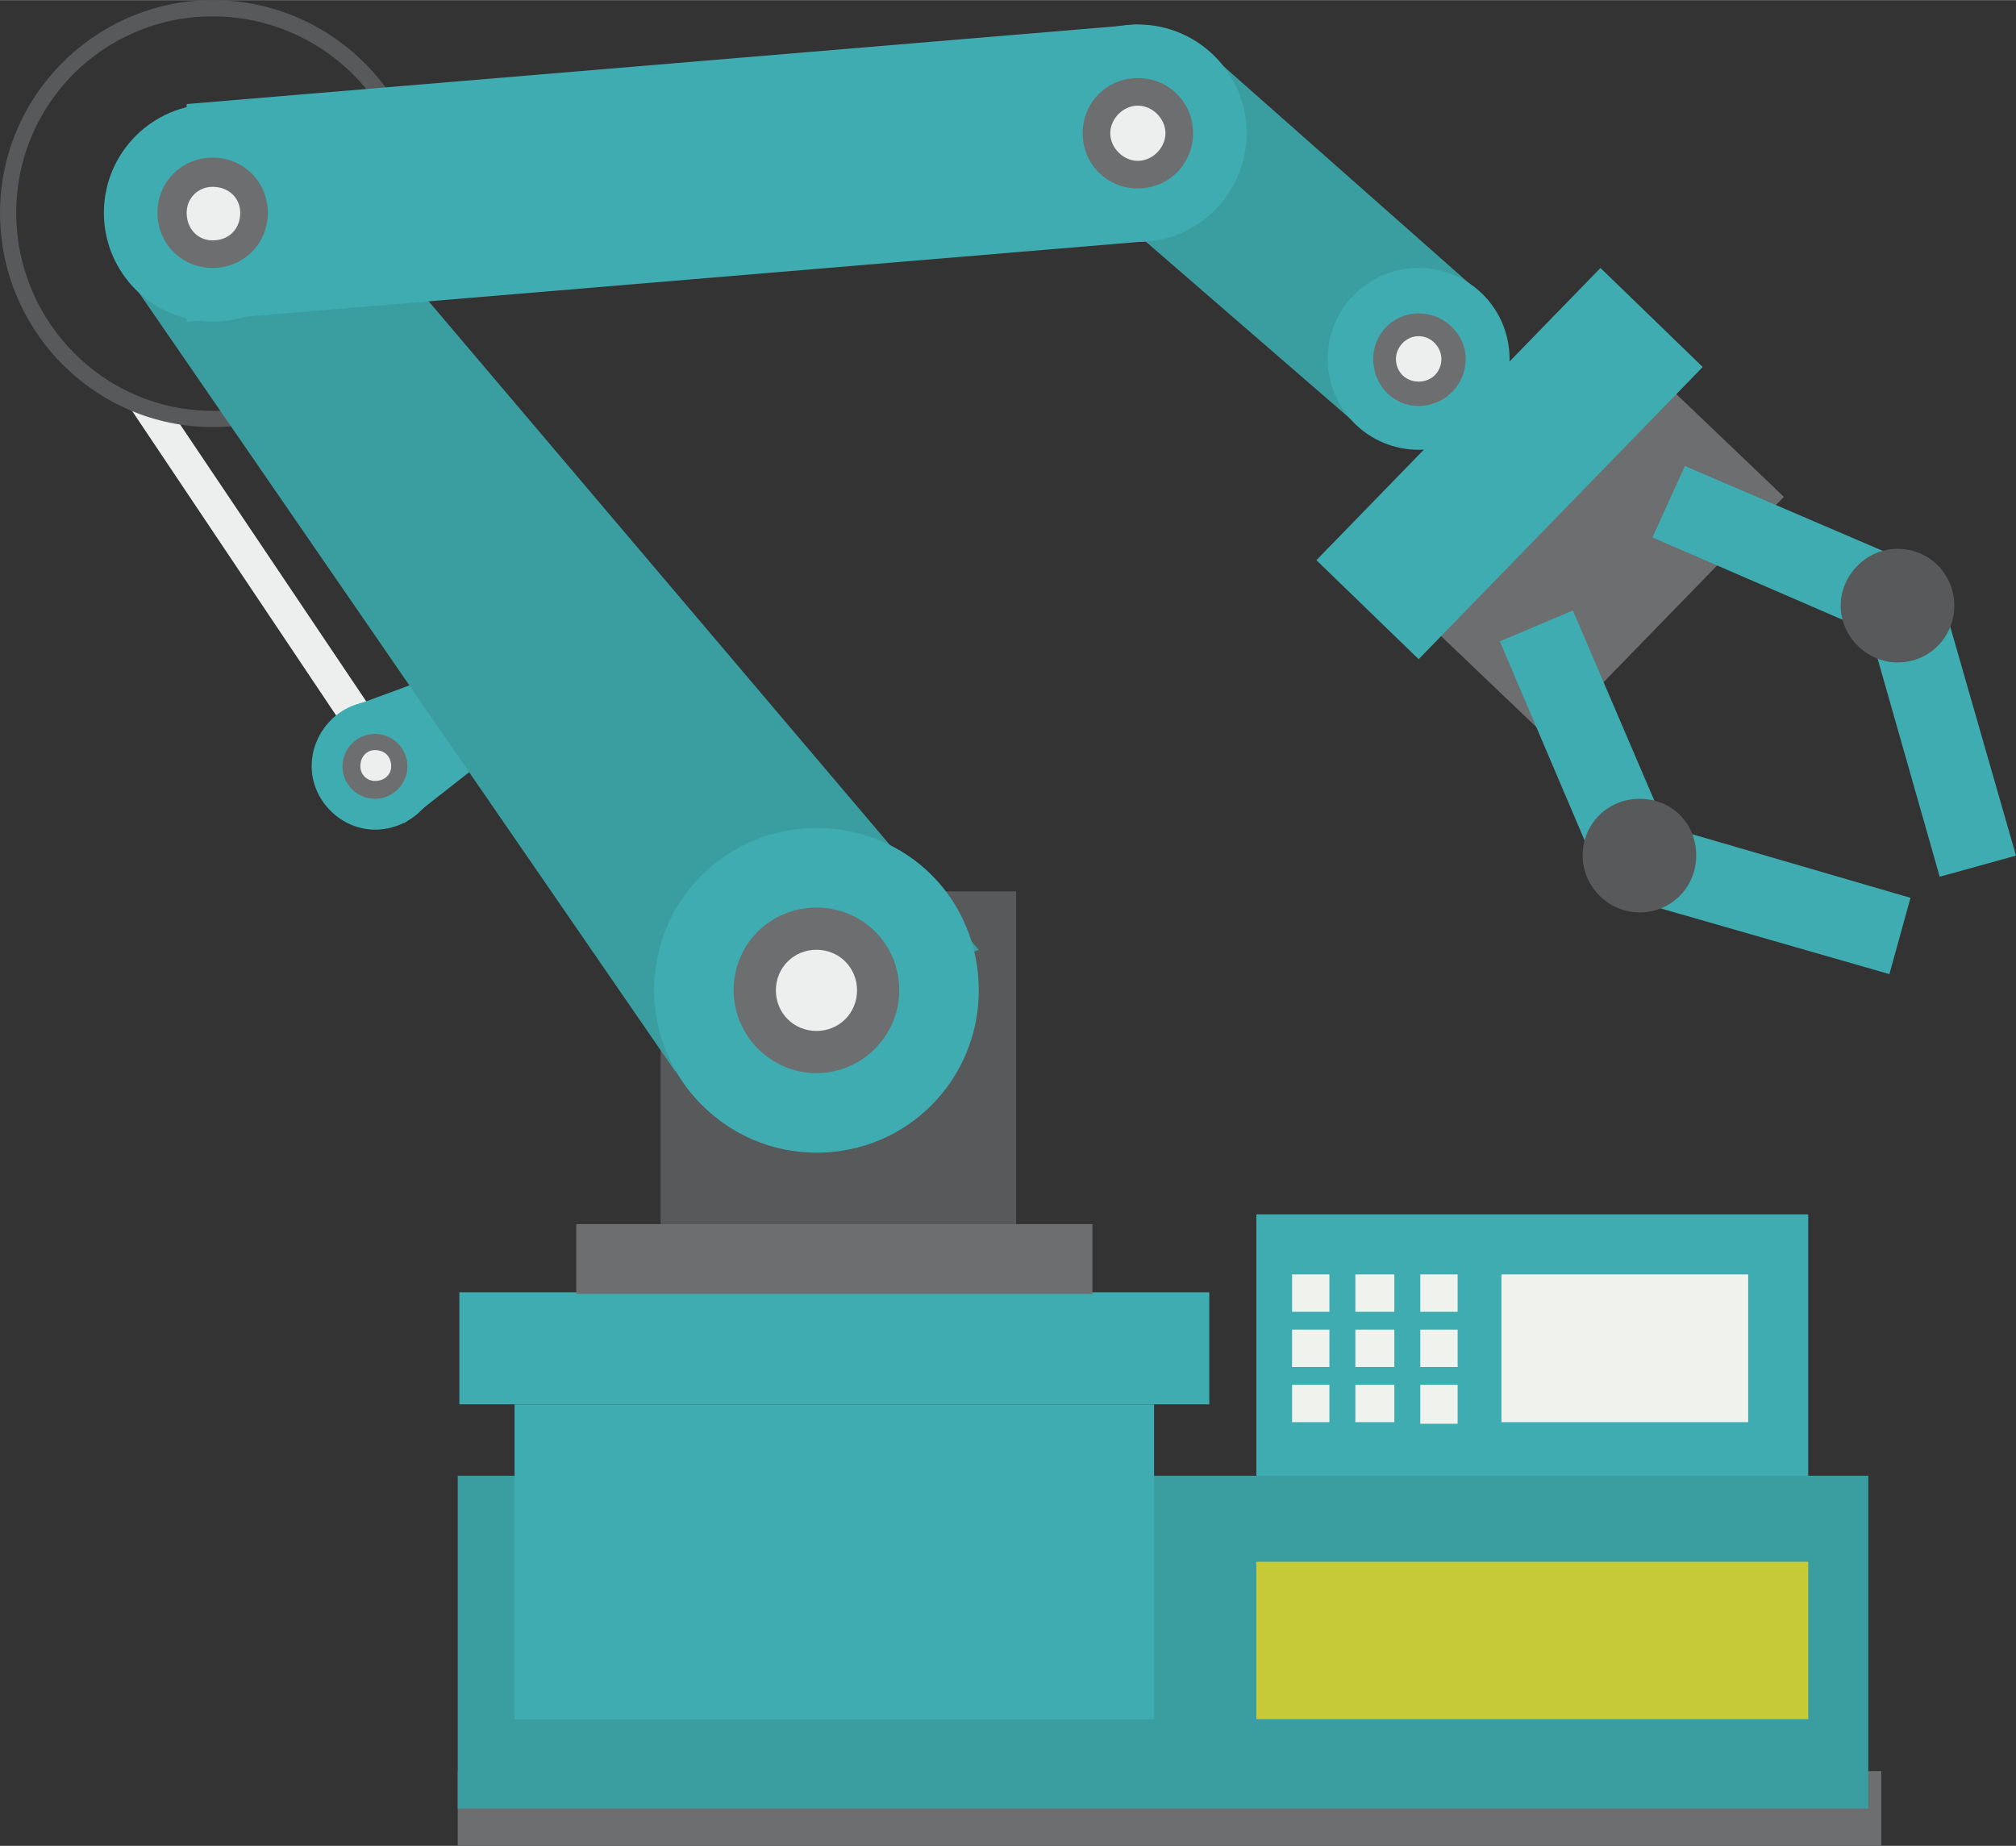 <?xml version="1.0" encoding="UTF-8"?>
<!DOCTYPE svg PUBLIC "-//W3C//DTD SVG 1.1//EN" "http://www.w3.org/Graphics/SVG/1.1/DTD/svg11.dtd">
<!-- Creator: CorelDRAW X7 -->
<svg xmlns="http://www.w3.org/2000/svg" xml:space="preserve" width="3.483in" height="3.189in" version="1.1" style="shape-rendering:geometricPrecision; text-rendering:geometricPrecision; image-rendering:optimizeQuality; fill-rule:evenodd; clip-rule:evenodd"
viewBox="0 0 1242 1137"
 xmlns:xlink="http://www.w3.org/1999/xlink">
 <rect x="0" y="0" width="1242" height="1137" fill="#333333" stroke="none"/>
 <defs>
  <style type="text/css">
   <![CDATA[
    .fil1 {fill:#3A9EA1;fill-rule:nonzero}
    .fil3 {fill:#3FACB1;fill-rule:nonzero}
    .fil4 {fill:#57595B;fill-rule:nonzero}
    .fil0 {fill:#6D6E70;fill-rule:nonzero}
    .fil5 {fill:#C6CA36;fill-rule:nonzero}
    .fil2 {fill:#EDEFEF;fill-rule:nonzero}
    .fil6 {fill:#F0F2ED;fill-rule:nonzero}
   ]]>
  </style>
 </defs>
 <g id="object">

  <polygon class="fil0" points="954,455 1099,306 1010,221 865,370 "/>
  <polygon class="fil1" points="917,185 736,25 705,148 832,258 "/>
  <polygon class="fil2" points="212,448 229,437 106,254 78,248 "/>
  <polygon class="fil3" points="249,507 337,438 307,402 220,434 "/>
  <path class="fil4" d="M131 263c-72,0 -131,-59 -131,-132 0,-72 59,-131 131,-131 73,0 132,59 132,131 0,73 -59,132 -132,132zm0 -253l0 0c-67,0 -121,54 -121,121 0,67 54,122 121,122 67,0 122,-55 122,-122 0,-67 -55,-121 -122,-121z"/>
  <polygon class="fil4" points="407,754 626,754 626,549 407,549 "/>
  <polygon class="fil1" points="189,97 603,585 416,660 71,159 "/>
  <polygon class="fil3" points="774,923 1114,923 1114,748 774,748 "/>
  <path class="fil3" d="M403 610c0,55 45,100 100,100 56,0 100,-45 100,-100 0,-56 -44,-100 -100,-100 -55,0 -100,44 -100,100z"/>
  <path class="fil0" d="M452 610c0,28 23,51 51,51 28,0 51,-23 51,-51 0,-29 -23,-51 -51,-51 -28,0 -51,22 -51,51z"/>
  <path class="fil2" d="M478 610c0,14 11,25 25,25 14,0 25,-11 25,-25 0,-14 -11,-25 -25,-25 -14,0 -25,11 -25,25z"/>
  <polygon class="fil0" points="1159,1091 282,1091 282,1137 1159,1137 "/>
  <polygon class="fil1" points="1151,909 282,909 282,1114 1151,1114 "/>
  <polygon class="fil3" points="711,865 317,865 317,1059 711,1059 "/>
  <polygon class="fil3" points="745,796 283,796 283,865 745,865 "/>
  <polygon class="fil5" points="774,1059 1114,1059 1114,962 774,962 "/>
  <polygon class="fil6" points="925,876 1077,876 1077,785 925,785 "/>
  <polygon class="fil6" points="875,808 898,808 898,785 875,785 "/>
  <polygon class="fil6" points="835,808 859,808 859,785 835,785 "/>
  <polygon class="fil6" points="796,808 819,808 819,785 796,785 "/>
  <polygon class="fil6" points="875,842 898,842 898,819 875,819 "/>
  <polygon class="fil6" points="835,842 859,842 859,819 835,819 "/>
  <polygon class="fil6" points="796,842 819,842 819,819 796,819 "/>
  <polygon class="fil6" points="875,877 898,877 898,853 875,853 "/>
  <polygon class="fil6" points="835,876 859,876 859,853 835,853 "/>
  <polygon class="fil6" points="796,876 819,876 819,853 796,853 "/>
  <polygon class="fil0" points="355,797 673,797 673,754 355,754 "/>
  <polygon class="fil3" points="115,198 701,149 701,15 115,64 "/>
  <path class="fil3" d="M64 131c0,37 30,67 67,67 37,0 67,-30 67,-67 0,-37 -30,-67 -67,-67 -37,0 -67,30 -67,67z"/>
  <path class="fil0" d="M97 131c0,19 15,34 34,34 19,0 34,-15 34,-34 0,-19 -15,-34 -34,-34 -19,0 -34,15 -34,34z"/>
  <path class="fil2" d="M115 131c0,10 7,17 16,17 10,0 17,-7 17,-17 0,-9 -7,-16 -17,-16 -9,0 -16,7 -16,16z"/>
  <path class="fil3" d="M634 82c0,37 30,67 67,67 37,0 67,-30 67,-67 0,-37 -30,-67 -67,-67 -37,0 -67,30 -67,67z"/>
  <path class="fil0" d="M667 82c0,19 15,34 34,34 19,0 34,-15 34,-34 0,-19 -15,-34 -34,-34 -19,0 -34,15 -34,34z"/>
  <path class="fil2" d="M684 82c0,9 8,17 17,17 9,0 17,-8 17,-17 0,-9 -8,-17 -17,-17 -9,0 -17,8 -17,17z"/>
  <path class="fil3" d="M818 221c0,31 25,56 56,56 31,0 56,-25 56,-56 0,-31 -25,-56 -56,-56 -31,0 -56,25 -56,56z"/>
  <path class="fil0" d="M846 221c0,16 12,29 28,29 16,0 29,-13 29,-29 0,-15 -13,-28 -29,-28 -16,0 -28,13 -28,28z"/>
  <path class="fil2" d="M860 221c0,8 6,14 14,14 8,0 14,-6 14,-14 0,-7 -6,-14 -14,-14 -8,0 -14,7 -14,14z"/>
  <path class="fil3" d="M192 472c0,21 18,39 39,39 22,0 40,-18 40,-39 0,-22 -18,-40 -40,-40 -21,0 -39,18 -39,40z"/>
  <path class="fil0" d="M211 472c0,11 9,20 20,20 11,0 20,-9 20,-20 0,-11 -9,-20 -20,-20 -11,0 -20,9 -20,20z"/>
  <path class="fil2" d="M222 472c0,5 4,9 9,9 6,0 10,-4 10,-9 0,-6 -4,-10 -10,-10 -5,0 -9,4 -9,10z"/>
  <polygon class="fil3" points="1195,540 1242,527 1192,353 1038,287 1018,331 1152,389 "/>
  <path class="fil4" d="M1134 373c0,19 16,35 35,35 20,0 35,-16 35,-35 0,-19 -15,-35 -35,-35 -19,0 -35,16 -35,35z"/>
  <polygon class="fil3" points="1177,553 1164,600 990,550 924,395 969,376 1026,509 "/>
  <path class="fil4" d="M1010 492c20,0 35,15 35,35 0,19 -15,35 -35,35 -19,0 -35,-16 -35,-35 0,-20 16,-35 35,-35z"/>
  <polygon class="fil3" points="874,406 1049,226 986,165 811,345 "/>
 </g>
</svg>

